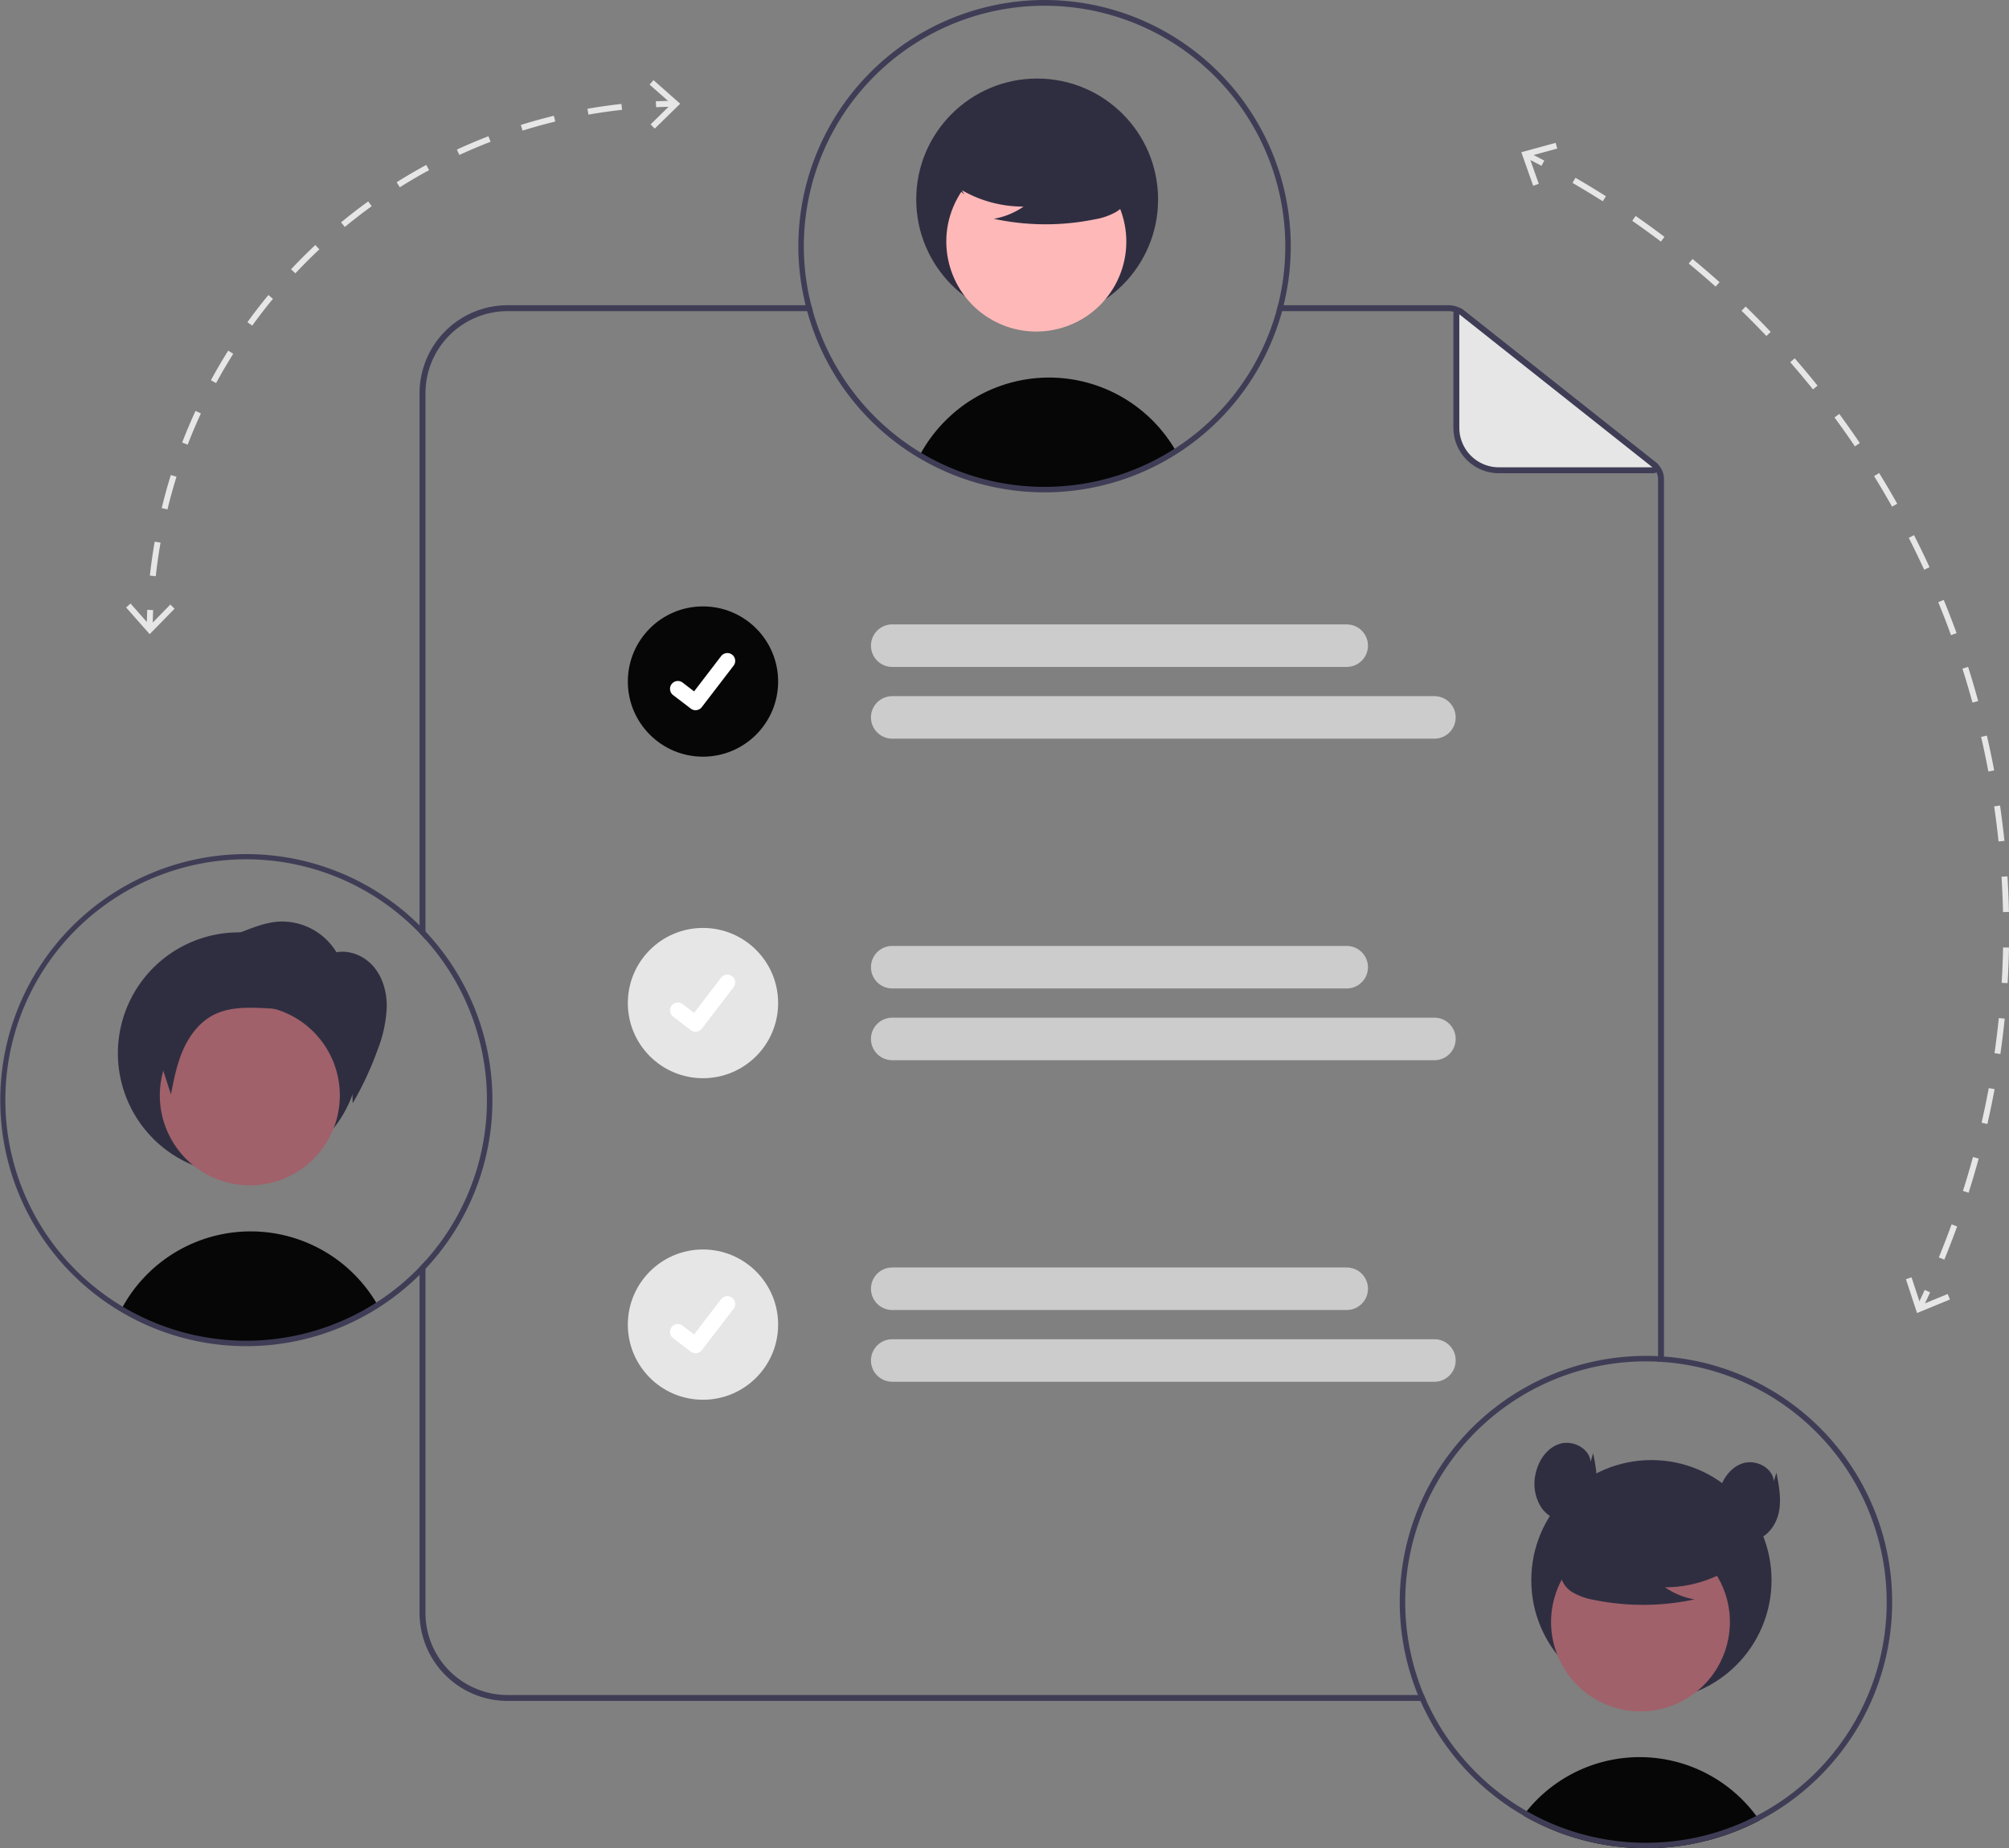 <svg data-name="Layer 1" xmlns="http://www.w3.org/2000/svg" width="677.858" height="623.712" viewBox="0 0 677.858 623.712"><rect x="0" y="0" width="677.858" height="623.712" fill="#808080" stroke="none"/><path d="M480.44 572H171.25a27.721 27.721 0 01-27.69-27.7V425.45c-.64.73-1.31 1.45-2 2.15v116.7a29.727 29.727 0 0029.69 29.7h310.06c-.3-.66-.59-1.33-.87-2zM143.56 132.7a27.721 27.721 0 0127.69-27.7h103.02c-.19-.67-.37-1.33-.54-2H171.25a29.727 29.727 0 00-29.69 29.7v182.2c.69.7 1.35 1.42 2 2.15zm415.16 23.36l-64.6-51.17a8.733 8.733 0 00-5.42-1.89h-57.49c-.16.67-.34 1.34-.53 2h58.02a6.796 6.796 0 014.18 1.45l64.6 51.18a5.146 5.146 0 011.96 4.06v297.83c.67.02 1.34.07 2 .12V161.69a7.137 7.137 0 00-2.72-5.63z" fill="#3f3d56"/><path d="M557.867 158.702H505.74a14.348 14.348 0 01-14.348-14.348v-38.5a.897.897 0 011.454-.702l65.576 51.95a.897.897 0 01-.556 1.6z" fill="#e6e6e6"/><path d="M557.866 159.702h-52.125a15.366 15.366 0 01-15.348-15.348v-38.5a1.897 1.897 0 013.074-1.487l65.577 51.951a1.896 1.896 0 01-1.178 3.384zm0-2zm-65.473-51.634v38.286a13.363 13.363 0 0013.348 13.348h51.829z" fill="#3f3d56"/><path d="M454.395 225.061H301.051a7.174 7.174 0 110-14.348h153.344a7.174 7.174 0 010 14.348zm29.593 24.212H301.05a7.174 7.174 0 110-14.348h182.937a7.174 7.174 0 110 14.348zm-29.593 84.295H301.051a7.174 7.174 0 010-14.348h153.344a7.174 7.174 0 010 14.348zm29.593 24.212H301.05a7.174 7.174 0 110-14.348h182.937a7.174 7.174 0 110 14.348zm-29.593 84.295H301.051a7.174 7.174 0 110-14.348h153.344a7.174 7.174 0 010 14.348zm29.593 24.212H301.05a7.174 7.174 0 110-14.348h182.937a7.174 7.174 0 110 14.348z" fill="#ccc"/><circle data-name="Ellipse 44" cx="237.194" cy="229.993" r="25.356" fill="#060606"/><path data-name="Path 395" d="M234.682 239.666a2.63 2.63 0 01-1.582-.526l-.029-.021-5.959-4.559a2.648 2.648 0 113.223-4.203l3.86 2.96 9.12-11.9a2.647 2.647 0 013.712-.49v.001l-.056.079.058-.079a2.65 2.65 0 01.49 3.712l-10.729 13.99a2.649 2.649 0 01-2.106 1.033z" fill="#fff"/><circle data-name="Ellipse 44" cx="237.194" cy="338.5" r="25.356" fill="#e6e6e6"/><path data-name="Path 395" d="M234.682 348.173a2.63 2.63 0 01-1.582-.526l-.029-.021-5.959-4.559a2.648 2.648 0 013.223-4.203l3.86 2.96 9.12-11.9a2.647 2.647 0 013.712-.49l-.056.08.058-.08a2.65 2.65 0 01.49 3.713l-10.729 13.99a2.649 2.649 0 01-2.106 1.032z" fill="#fff"/><circle data-name="Ellipse 44" cx="237.194" cy="447.007" r="25.356" fill="#e6e6e6"/><path data-name="Path 395" d="M234.682 456.68a2.63 2.63 0 01-1.582-.526l-.029-.022-5.959-4.558a2.648 2.648 0 113.223-4.203l3.86 2.96 9.12-11.9a2.647 2.647 0 013.712-.49l-.056.08.058-.08a2.65 2.65 0 01.49 3.713l-10.729 13.99a2.649 2.649 0 01-2.106 1.032z" fill="#fff"/><path d="M593.697 614.324q-2.147 1.122-4.367 2.123-2.021.914-4.107 1.717c-.508.194-1.024.388-1.541.582a82.638 82.638 0 01-12.554 3.461q-3.17.623-6.424.979-2.686.304-5.427.433a78.91 78.91 0 01-3.914.093 82.927 82.927 0 01-15.47-1.45 68.943 68.943 0 01-3.933-.84 81.945 81.945 0 01-18.156-6.7c-.517-.26-1.034-.536-1.55-.804a54.464 54.464 0 01-2.262-1.274c.36-.498.748-.987 1.145-1.467a48.953 48.953 0 0172.8-3.785 50.098 50.098 0 014.67 5.41c.378.498.739 1.005 1.09 1.522z" fill="#060606"/><circle cx="557.205" cy="533.248" r="40.53" fill="#2f2e41"/><circle cx="814.587" cy="685.51" r="30.166" transform="rotate(-28.663 413.692 1127.375)" fill="#a0616a"/><path d="M585.213 528.392a41.028 41.028 0 01-23.447 7.246 25.142 25.142 0 009.965 4.1 82.73 82.73 0 01-33.793.19 21.87 21.87 0 01-7.074-2.43 8.953 8.953 0 01-4.366-5.84c-.742-4.235 2.559-8.083 5.988-10.676a44.175 44.175 0 0137.122-7.418c4.146 1.072 8.3 2.883 10.994 6.213s3.491 8.464.925 11.893z" fill="#2f2e41"/><path d="M561.44 457.78c-.66-.05-1.33-.09-2-.12a78.8 78.8 0 00-4.08-.1A83.072 83.072 0 00478.44 572c.27.67.55 1.34.85 2a83.673 83.673 0 0032.84 37.56l.53.31c.45.27.89.53 1.33.77.75.45 1.5.87 2.26 1.28.52.27 1.04.54 1.55.8a81.774 81.774 0 0018.16 6.7c1.3.32 2.6.6 3.93.84a82.963 82.963 0 0015.47 1.45c1.31 0 2.61-.03 3.92-.09 1.82-.08 3.63-.23 5.42-.43q3.255-.36 6.43-.98a83.313 83.313 0 0012.55-3.46c.52-.2 1.04-.39 1.54-.59 1.4-.53 2.76-1.1 4.11-1.71q2.22-1.005 4.37-2.13a83.876 83.876 0 0034.19-33.2 2.432 2.432 0 01.12-.22 83.047 83.047 0 00-66.57-123.12zm73.72 98.1a80.758 80.758 0 01-8.67 23.94c-.07.13-.14.26-.21.38a81.377 81.377 0 01-33.67 32.6q-2.13 1.11-4.31 2.08a75.66 75.66 0 01-3.7 1.54c-.52.2-1.06.41-1.59.59a79.042 79.042 0 01-10.83 3.1 76.825 76.825 0 01-8.26 1.3c-1.71.19-3.44.32-5.19.38-1.12.05-2.24.08-3.37.08a80.39 80.39 0 01-14.97-1.4 77.371 77.371 0 01-8.89-2.18 81.14 81.14 0 01-12.91-5.23c-.48-.25-.96-.5-1.43-.76-.68-.36-1.36-.73-2.02-1.12-.5-.28-1-.58-1.49-.87-.29-.17-.57-.34-.86-.52A81.776 81.776 0 01481.31 574c-.3-.66-.59-1.33-.87-2a81.226 81.226 0 0174.92-112.59c1.37 0 2.73.03 4.08.11.67.02 1.34.07 2 .12a81.293 81.293 0 0173.72 96.24z" fill="#3f3d56"/><path d="M536.68 493.277c-.436-4.586-6.054-7.41-10.447-6.024s-7.277 5.809-8.15 10.332a14.821 14.821 0 002 11.189c2.22 3.196 6.3 5.19 10.107 4.379 4.345-.926 7.355-5.169 8.216-9.527s.006-8.851-.848-13.21zm61.827 6.55c-.436-4.585-6.054-7.408-10.447-6.023s-7.277 5.808-8.149 10.331a14.821 14.821 0 001.999 11.19c2.22 3.196 6.301 5.19 10.107 4.379 4.345-.926 7.355-5.169 8.216-9.527s.006-8.851-.848-13.21z" fill="#2f2e41"/><path d="M396.78 152.246a82.214 82.214 0 01-86.443 1.375 49.963 49.963 0 018.677-11.676 49.32 49.32 0 0177.452 9.756c.101.176.212.36.314.545z" fill="#060606"/><circle cx="349.95" cy="67.306" r="40.8" fill="#2f2e41"/><circle cx="610.735" cy="219.663" r="30.366" transform="rotate(-61.337 363.722 370.714)" fill="#ffb8b8"/><path d="M321.756 62.418a41.3 41.3 0 0023.603 7.295 25.31 25.31 0 01-10.032 4.127 83.28 83.28 0 0034.017.19 22.016 22.016 0 007.121-2.445 9.012 9.012 0 004.396-5.879c.746-4.263-2.576-8.137-6.029-10.747a44.468 44.468 0 00-37.368-7.468c-4.174 1.08-8.356 2.902-11.067 6.255s-3.514 8.52-.931 11.972z" fill="#2f2e41"/><path d="M352.45 0a83.173 83.173 0 00-83.08 83.07 82.299 82.299 0 002.46 19.93c.17.67.34 1.34.52 2a82.987 82.987 0 0080.1 61.15A83.104 83.104 0 00432.6 105c.18-.67.35-1.33.51-2A83.128 83.128 0 00352.45 0zm78.76 103c-.16.67-.34 1.34-.53 2a81.27 81.27 0 01-119.87 47.83A81.81 81.81 0 01274.27 105c-.19-.67-.37-1.33-.54-2a80.4 80.4 0 01-2.51-19.93A81.225 81.225 0 11431.21 103z" fill="#3f3d56"/><path d="M127.41 440.38a82.21 82.21 0 01-86.44 1.38c.14-.27.29-.54.45-.8a49.35 49.35 0 0185.52-1.37c.06.08.11.17.16.25.1.17.21.36.31.54z" fill="#060606"/><path d="M121.38 355.44a40.8 40.8 0 11-40.8-40.8 40.606 40.606 0 0140.8 40.8z" fill="#2f2e41"/><path d="M112.55 380.79a31.366 31.366 0 01-1.61 3.43 30.369 30.369 0 01-41.21 12.08 30.366 30.366 0 1129.13-53.29 30.375 30.375 0 0113.69 37.78z" fill="#a0616a"/><path d="M143.56 314.34c-.64-.7-1.31-1.39-2-2.06a83.027 83.027 0 10-13.65 128.88 83.684 83.684 0 0013.65-10.93c.68-.67 1.35-1.35 2-2.05a83.006 83.006 0 000-113.84zm-2 113.26a81.498 81.498 0 01-14.62 11.99c-.01.01-.02.01-.03.02a81.3 81.3 0 01-85.47 1.36c-.01 0-.01-.01-.02-.01A81.22 81.22 0 11141.56 314.9c.69.7 1.35 1.42 2 2.15a81.191 81.191 0 010 108.4c-.64.73-1.31 1.45-2 2.15z" fill="#3f3d56"/><path d="M113.647 321.558a21.484 21.484 0 00-19.809-10.54c-4.148.31-8.095 1.84-11.971 3.351l-19.705 7.686c-5.099 1.99-10.683 4.426-12.895 9.432-2.054 4.646-.522 10.011 1.03 14.849l7.371 22.993c1.01-5.165 2.037-10.382 4.178-15.19s5.528-9.24 10.211-11.642c5.118-2.625 11.151-2.57 16.897-2.294 8.137.391 16.985 1.427 22.767 7.166a23.648 23.648 0 016 11.72 70.54 70.54 0 011.259 13.265 109.978 109.978 0 008.399-18.005 44.549 44.549 0 003.12-14.575c.044-4.992-1.37-10.143-4.698-13.863s-8.753-5.73-13.524-4.256" fill="#2f2e41"/><path d="M51.513 211.843l-2-.024c.024-2 .081-4.03.171-6.032l1.998.09c-.089 1.98-.146 3.988-.17 5.966zm1.047-17.386l-1.988-.217c.418-3.823.965-7.678 1.626-11.46l1.97.345a178.639 178.639 0 00-1.607 11.332zm3.943-22.536l-1.944-.47a179.391 179.391 0 013.09-11.156l1.908.596a177.429 177.429 0 00-3.054 11.03zm6.822-21.852l-1.866-.718a179.687 179.687 0 014.51-10.672l1.816.838a177.684 177.684 0 00-4.46 10.552zm9.592-20.793l-1.758-.953a180.652 180.652 0 015.846-9.998l1.693 1.065a178.707 178.707 0 00-5.78 9.886zm12.184-19.38l-1.621-1.17c2.25-3.117 4.63-6.2 7.076-9.165l1.543 1.272a179.452 179.452 0 00-6.998 9.063zm14.56-17.659l-1.458-1.368c2.627-2.8 5.382-5.554 8.186-8.184l1.368 1.459a180.304 180.304 0 00-8.096 8.093zm16.69-15.653l-1.272-1.543a181.122 181.122 0 019.16-7.072l1.171 1.621a179.626 179.626 0 00-9.059 6.994zm18.546-13.391l-1.064-1.693a180.641 180.641 0 019.987-5.84l.953 1.758a178.69 178.69 0 00-9.876 5.775zm20.101-10.9l-.837-1.815a180.237 180.237 0 0110.65-4.504l.72 1.866a177.868 177.868 0 00-10.533 4.454zm21.327-8.215l-.597-1.91a179.301 179.301 0 0111.154-3.093l.472 1.944a177.513 177.513 0 00-11.03 3.06zm22.232-5.399l-.345-1.97c3.78-.662 7.635-1.21 11.458-1.63l.218 1.989c-3.781.414-7.593.956-11.331 1.611zm22.819-2.497l-.09-1.998c2.004-.09 4.033-.147 6.033-.171l.024 2c-1.978.023-3.985.08-5.967.17z" fill="#e6e6e6"/><path fill="#e6e6e6" d="M58.899 205.414l-1.429-1.401-6.894 7.051-6.53-7.391L42.547 205l7.955 9 8.397-8.586zM220.914 43.399l-1.401-1.429 7.051-6.894-7.391-6.53 1.327-1.499 9 7.955-8.586 8.397zm299.212 12.558q-2.641-1.39-5.32-2.731l.894-1.789q2.699 1.35 5.357 2.75zM656.03 425.084l-1.85-.759a295.164 295.164 0 004.3-11.132l1.88.682a296.494 296.494 0 01-4.33 11.209zm8.2-22.586l-1.907-.605a292.385 292.385 0 003.377-11.448l1.93.527a293.615 293.615 0 01-3.4 11.526zm6.324-23.183l-1.95-.447a290.62 290.62 0 002.424-11.687l1.967.366a293.271 293.271 0 01-2.441 11.768zm4.395-23.628l-1.98-.284a290.904 290.904 0 001.453-11.848l1.99.202a293.285 293.285 0 01-1.463 11.93zm2.433-23.91l-1.997-.121c.238-3.953.397-7.966.473-11.928l2 .038c-.077 3.99-.237 8.03-.476 12.01zm.457-24.031l-2 .044q-.057-2.61-.161-5.214c-.09-2.227-.206-4.486-.347-6.715l1.996-.126c.142 2.244.26 4.518.349 6.76q.105 2.623.163 5.25zm-3.504-23.776c-.412-3.94-.91-7.925-1.482-11.842l1.979-.29a295.45 295.45 0 011.492 11.924zm-3.446-23.615a294.783 294.783 0 00-2.443-11.685l1.949-.449c.896 3.89 1.724 7.847 2.46 11.765zm-5.36-23.26a294.357 294.357 0 00-3.386-11.45l1.906-.606a296.934 296.934 0 013.41 11.528zm-7.235-22.751a294.423 294.423 0 00-4.306-11.138l1.85-.76a297.908 297.908 0 014.336 11.214zm-9.062-22.093a294.374 294.374 0 00-5.199-10.752l1.783-.907a295.99 295.99 0 015.234 10.825zM638.4 170.967a293.096 293.096 0 00-6.06-10.293l1.703-1.05a295.11 295.11 0 016.1 10.364zm-12.536-20.33a292.179 292.179 0 00-6.883-9.765l1.61-1.186a294.174 294.174 0 016.931 9.832zm-14.162-19.24a291.166 291.166 0 00-7.664-9.168l1.508-1.314a293.57 293.57 0 017.717 9.23zm-15.7-18.013a290.573 290.573 0 00-8.396-8.508l1.395-1.433a293.38 293.38 0 018.453 8.565zm-17.136-16.662a290.916 290.916 0 00-9.073-7.788l1.272-1.545a293.11 293.11 0 019.134 7.842zm-18.46-15.196a291.075 291.075 0 00-9.668-7.004l1.14-1.644a292.668 292.668 0 019.734 7.053zM540.79 67.921a293.94 293.94 0 00-10.208-6.19l1.002-1.732c3.46 2.003 6.918 4.1 10.278 6.233zm107.889 373.651l-1.802-.869q1.303-2.699 2.545-5.412l1.819.833q-1.251 2.731-2.562 5.448z"/><path fill="#e6e6e6" d="M517.31 62.693l1.887-.665-3.287-9.297 9.514-2.6-.53-1.93-11.586 3.168 4.002 11.324zm125.768 368.984l1.901-.626 3.076 9.369 9.121-3.752.759 1.852-11.109 4.568-3.748-11.411z"/></svg>